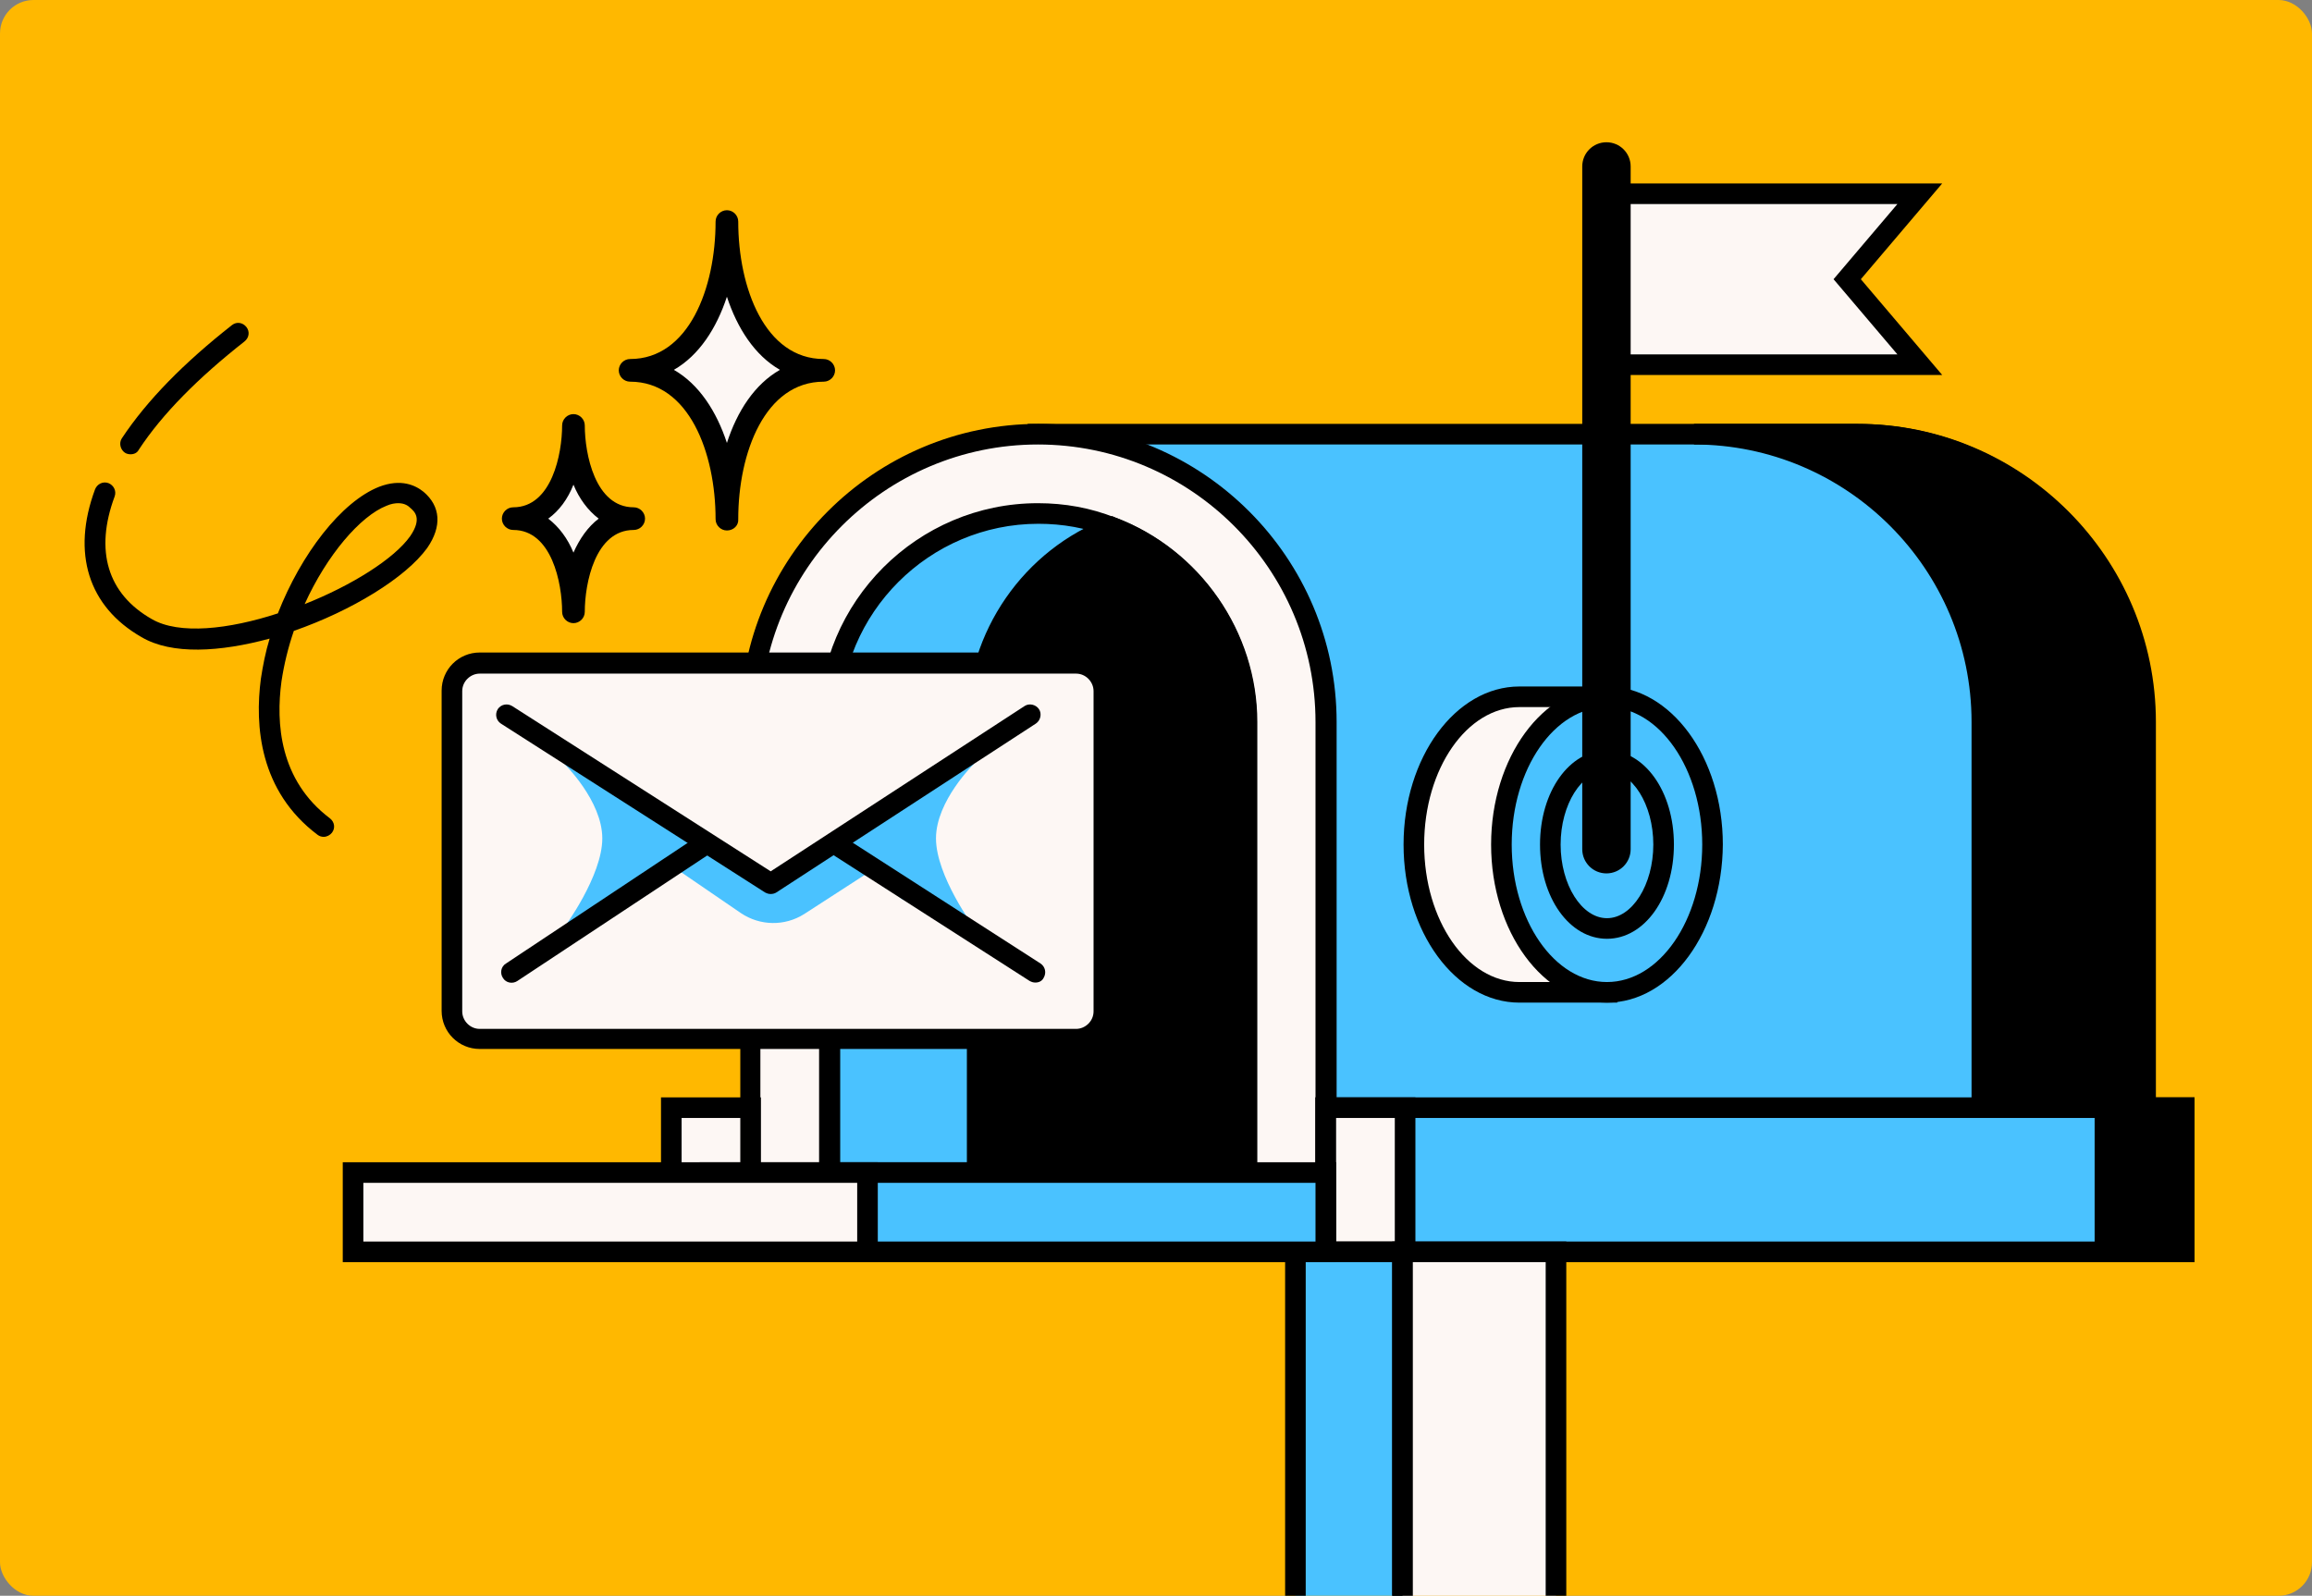 <svg width="691" height="477" viewBox="0 0 691 477" fill="none" xmlns="http://www.w3.org/2000/svg">
<rect x="0" y="0" width="691" height="477" fill="#808080" stroke="none"/>
<rect width="691" height="477" rx="10" fill="#FFB800"/>
<path d="M555.082 129.786H310.371V374.036H469.202H555.236H640.962V215.82C640.962 168.263 602.486 129.786 555.082 129.786Z" fill="#4AC2FF"/>
<path d="M644.04 377.268H307.138V126.708H554.928C604.024 126.708 644.04 166.724 644.04 215.82V377.268ZM313.294 371.112H637.884V215.82C637.884 170.11 600.638 132.864 554.928 132.864H313.294V371.112Z" fill="black"/>
<path d="M641.268 215.82V374.19H592.326V215.82C592.326 168.263 553.849 129.786 506.292 129.786H555.234C602.791 129.786 641.268 168.263 641.268 215.82Z" fill="black"/>
<path d="M644.346 377.268H589.248V215.82C589.248 170.11 552.002 132.864 506.292 132.864V126.708H555.234C604.331 126.708 644.346 166.724 644.346 215.82V377.268ZM595.404 371.112H638.19V215.82C638.19 170.11 600.945 132.864 555.234 132.864H538.92C572.01 145.946 595.404 178.113 595.404 215.82V371.112Z" fill="black"/>
<path d="M396.25 374.19H224.336V215.82C224.336 168.417 262.813 129.786 310.37 129.786C357.774 129.786 396.404 168.263 396.404 215.82V374.19H396.25Z" fill="#FDF7F4"/>
<path d="M399.328 377.268H221.258V215.82C221.258 166.724 261.274 126.708 310.37 126.708C359.467 126.708 399.482 166.724 399.482 215.82V377.268H399.328ZM227.415 371.112H393.172V215.82C393.172 170.11 355.927 132.864 310.216 132.864C264.506 132.864 227.261 170.11 227.261 215.82V371.112H227.415Z" fill="black"/>
<path d="M372.549 215.82V350.489H247.885V215.82C247.885 181.499 275.896 153.488 310.217 153.488C317.912 153.488 325.454 154.873 332.226 157.49C355.773 166.416 372.549 189.195 372.549 215.82Z" fill="#4AC2FF"/>
<path d="M375.627 353.567H244.806V215.821C244.806 179.806 274.202 150.41 310.216 150.41C318.22 150.41 325.915 151.795 333.302 154.72C358.543 164.262 375.627 188.887 375.627 215.821V353.567ZM251.116 347.411H369.624V215.821C369.624 191.349 354.234 169.033 331.302 160.414C324.53 157.798 317.604 156.566 310.37 156.566C277.742 156.566 251.116 183.192 251.116 215.821V347.411Z" fill="black"/>
<path d="M372.549 215.821V350.489H292.056V215.821C292.056 189.195 308.832 166.417 332.38 157.49C355.774 166.417 372.549 189.195 372.549 215.821Z" fill="black"/>
<path d="M375.627 353.567H288.978V215.82C288.978 188.887 305.908 164.262 331.302 154.72L332.38 154.258L333.457 154.72C358.698 164.262 375.781 188.887 375.781 215.82V353.567H375.627ZM295.134 347.411H369.471V215.82C369.471 191.811 354.542 169.802 332.226 160.876C309.909 169.802 294.98 191.811 294.98 215.82V347.411H295.134Z" fill="black"/>
<path d="M652.811 331.097H396.249V374.191H652.811V331.097Z" fill="#4AC2FF"/>
<path d="M655.89 377.269H393.171V328.019H655.89V377.269ZM399.328 371.112H649.734V334.175H399.328V371.112Z" fill="black"/>
<path d="M224.336 331.097H200.635V374.191H224.336V331.097Z" fill="#FDF7F4"/>
<path d="M227.415 377.269H197.557V328.019H227.415V377.269ZM203.713 371.112H221.258V334.175H203.713V371.112Z" fill="black"/>
<path d="M419.95 331.097H396.249V374.191H419.95V331.097Z" fill="#FDF7F4"/>
<path d="M423.029 377.269H393.171V328.019H423.029V377.269ZM399.328 371.112H416.873V334.175H399.328V371.112Z" fill="black"/>
<path d="M652.813 331.097H629.111V374.191H652.813V331.097Z" fill="black"/>
<path d="M655.892 377.269H626.034V328.019H655.892V377.269ZM632.19 371.112H649.735V334.175H632.19V371.112Z" fill="black"/>
<path d="M454.12 296.622C436.728 296.622 422.569 276.922 422.569 252.451C422.569 227.979 436.728 208.279 454.12 208.279H480.284V296.622H454.12Z" fill="#FDF7F4"/>
<path d="M483.362 299.7H454.119C435.035 299.7 419.49 278.461 419.49 252.451C419.49 226.44 435.035 205.201 454.119 205.201H483.362V299.7ZM454.119 211.357C438.421 211.357 425.647 229.826 425.647 252.451C425.647 275.075 438.421 293.544 454.119 293.544H477.205V211.357H454.119Z" fill="black"/>
<path d="M480.284 296.622C497.709 296.622 511.835 276.846 511.835 252.451C511.835 228.055 497.709 208.279 480.284 208.279C462.859 208.279 448.733 228.055 448.733 252.451C448.733 276.846 462.859 296.622 480.284 296.622Z" fill="#4AC2FF"/>
<path d="M480.284 299.7C461.199 299.7 445.655 278.461 445.655 252.451C445.655 226.44 461.199 205.201 480.284 205.201C499.368 205.201 514.913 226.44 514.913 252.451C514.759 278.461 499.368 299.7 480.284 299.7ZM480.284 211.357C464.585 211.357 451.811 229.826 451.811 252.451C451.811 275.075 464.585 293.544 480.284 293.544C495.982 293.544 508.757 275.075 508.757 252.451C508.757 229.826 495.982 211.357 480.284 211.357Z" fill="black"/>
<path d="M480.284 277.537C489.634 277.537 497.213 266.305 497.213 252.45C497.213 238.595 489.634 227.363 480.284 227.363C470.934 227.363 463.354 238.595 463.354 252.45C463.354 266.305 470.934 277.537 480.284 277.537Z" fill="#4AC2FF"/>
<path d="M480.283 280.615C469.048 280.615 460.275 268.302 460.275 252.45C460.275 236.598 469.048 224.285 480.283 224.285C491.518 224.285 500.291 236.598 500.291 252.45C500.291 268.302 491.518 280.615 480.283 280.615ZM480.283 230.441C472.742 230.441 466.432 240.445 466.432 252.45C466.432 264.455 472.742 274.459 480.283 274.459C487.825 274.459 494.135 264.455 494.135 252.45C494.135 240.445 487.825 230.441 480.283 230.441Z" fill="black"/>
<path d="M387.169 477V374.19H419.182V477" fill="#4AC2FF"/>
<path d="M422.26 477H416.104V377.269H390.248V477H384.091V371.112H422.26V477Z" fill="black"/>
<path d="M419.182 477V374.19H465.046V477" fill="#FDF7F4"/>
<path d="M468.124 477H461.968V377.269H422.26V477H416.104V371.112H468.124V477Z" fill="black"/>
<path d="M396.25 350.489H212.177V374.191H396.25V350.489Z" fill="#4AC2FF"/>
<path d="M399.328 377.269H209.1V347.411H399.328V377.269ZM215.256 371.113H393.172V353.567H215.256V371.113Z" fill="black"/>
<path d="M259.272 350.489H105.519V374.191H259.272V350.489Z" fill="#FDF7F4"/>
<path d="M262.351 377.269H102.442V347.411H262.351V377.269ZM108.598 371.113H256.195V353.567H108.598V371.113Z" fill="black"/>
<path d="M573.859 109.009H480.284V57.912H573.859L552.159 83.461L573.859 109.009Z" fill="#FDF7F4"/>
<path d="M580.477 112.087H477.206V54.834H580.477L556.16 83.461L580.477 112.087ZM483.362 105.931H567.087L548.003 83.461L567.087 60.99H483.362V105.931Z" fill="black"/>
<path d="M480.13 257.991C477.821 257.991 475.974 256.144 475.974 253.835V49.755C475.974 47.447 477.821 45.6 480.13 45.6C482.438 45.6 484.285 47.447 484.285 49.755V253.835C484.285 256.144 482.438 257.991 480.13 257.991Z" fill="black"/>
<path d="M480.13 261.069C476.128 261.069 472.896 257.837 472.896 253.835V49.755C472.896 45.754 476.128 42.522 480.13 42.522C484.131 42.522 487.363 45.754 487.363 49.755V253.835C487.363 257.837 484.131 261.069 480.13 261.069ZM480.13 48.678C479.514 48.678 479.052 49.139 479.052 49.755V253.835C479.052 254.451 479.514 254.913 480.13 254.913C480.745 254.913 481.207 254.451 481.207 253.835V49.755C481.207 49.139 480.745 48.678 480.13 48.678Z" fill="black"/>
<path d="M321.605 310.473H143.381C138.764 310.473 135.07 306.779 135.07 302.162V206.432C135.07 201.815 138.764 198.121 143.381 198.121H321.605C326.222 198.121 329.916 201.815 329.916 206.432V302.162C329.916 306.779 326.222 310.473 321.605 310.473Z" fill="#FDF7F4"/>
<path d="M321.606 313.551H143.382C137.072 313.551 131.993 308.472 131.993 302.162V206.432C131.993 200.122 137.072 195.043 143.382 195.043H321.606C327.916 195.043 332.995 200.122 332.995 206.432V302.162C332.995 308.472 327.916 313.551 321.606 313.551ZM143.382 201.353C140.612 201.353 138.149 203.662 138.149 206.586V302.316C138.149 305.086 140.458 307.549 143.382 307.549H321.606C324.377 307.549 326.839 305.24 326.839 302.316V206.586C326.839 203.816 324.53 201.353 321.606 201.353H143.382Z" fill="black"/>
<path d="M168.623 228.287C168.623 228.287 180.012 239.368 180.012 250.604C180.012 261.839 168.623 277.229 168.623 277.229L190.169 268.765L202.328 257.991L208.023 250.911L192.786 240.138L177.857 230.596L168.623 228.287Z" fill="#4AC2FF"/>
<path d="M291.132 228.287C291.132 228.287 279.743 239.368 279.743 250.604C279.743 261.839 291.132 277.229 291.132 277.229L269.585 268.765L257.426 257.991L251.732 250.911L266.969 240.138L281.898 230.596L291.132 228.287Z" fill="#4AC2FF"/>
<path d="M200.943 258.914L221.412 272.92C227.107 276.767 234.495 276.921 240.343 273.227L261.274 259.684L234.648 241.215L212.024 252.296L200.943 258.914Z" fill="#4AC2FF"/>
<path d="M309.448 293.697C308.832 293.697 308.37 293.543 307.755 293.235L230.032 243.369L154.617 293.235C153.232 294.158 151.231 293.851 150.308 292.311C149.385 290.926 149.692 288.926 151.231 288.002L228.185 236.905C229.262 236.289 230.493 236.289 231.571 236.905L310.987 288.002C312.372 288.926 312.833 290.772 311.91 292.311C311.448 293.235 310.525 293.697 309.448 293.697Z" fill="black"/>
<path d="M151.385 213.666L230.339 264.147L307.908 213.666" fill="#FDF7F4"/>
<path d="M230.34 267.226C229.724 267.226 229.263 267.072 228.647 266.764L149.693 216.283C148.308 215.359 147.846 213.512 148.769 211.973C149.693 210.588 151.54 210.126 153.079 211.05L230.34 260.454L306.216 211.05C307.601 210.126 309.602 210.588 310.525 211.973C311.449 213.358 310.987 215.359 309.602 216.283L232.033 266.764C231.571 267.072 230.956 267.226 230.34 267.226Z" fill="black"/>
<path d="M96.748 250.142C96.132 250.142 95.516 249.988 94.901 249.526C77.509 236.444 76.124 216.898 77.971 202.892C78.587 198.891 79.356 194.889 80.587 190.888C65.812 194.889 51.345 195.813 42.265 190.426C26.412 181.345 21.333 165.339 28.413 146.255C29.029 144.715 30.722 143.792 32.414 144.408C33.954 145.023 34.877 146.716 34.261 148.409C28.259 164.569 32.107 177.498 45.343 185.039C53.5 189.81 68.429 188.117 83.05 183.346C89.976 165.647 101.98 149.948 113.369 145.485C119.834 143.023 124.143 145.023 126.605 147.024C131.684 151.333 132.146 157.336 127.683 163.8C121.219 172.727 105.058 182.577 87.821 188.579C86.128 193.504 84.897 198.583 84.127 203.662C82.434 216.128 83.512 233.212 98.594 244.601C99.98 245.678 100.287 247.525 99.21 248.91C98.594 249.68 97.671 250.142 96.748 250.142ZM119.064 150.41C118.141 150.41 116.909 150.564 115.524 151.18C107.675 154.258 97.671 165.955 91.053 180.576C105.059 175.035 117.833 167.032 122.604 160.26C126.298 154.873 123.835 152.873 122.604 151.795C122.142 151.333 121.065 150.41 119.064 150.41Z" fill="black"/>
<path d="M39.033 135.789C38.418 135.789 37.802 135.635 37.34 135.327C35.955 134.404 35.493 132.403 36.417 131.018C43.958 119.629 55.04 108.394 69.353 97.159C70.738 96.081 72.585 96.389 73.662 97.774C74.74 99.159 74.432 101.006 73.047 102.084C59.349 112.857 48.576 123.631 41.496 134.404C41.034 135.327 40.111 135.789 39.033 135.789Z" fill="black"/>
<path d="M246.345 110.548C225.721 110.548 217.41 86.539 217.41 66.069C217.41 86.539 209.099 110.548 188.476 110.548C209.099 110.548 217.41 134.558 217.41 155.027C217.256 134.558 225.567 110.548 246.345 110.548Z" fill="#FDF7F4"/>
<path d="M217.256 158.567C215.41 158.567 213.87 157.028 213.87 155.181C213.87 135.327 205.867 114.088 188.322 114.088C186.475 114.088 184.936 112.549 184.936 110.702C184.936 108.855 186.475 107.316 188.322 107.316C205.867 107.316 213.87 86.077 213.87 66.223C213.87 64.376 215.41 62.837 217.256 62.837C219.103 62.837 220.642 64.376 220.642 66.223C220.642 86.077 228.646 107.316 246.191 107.316C248.038 107.316 249.577 108.855 249.577 110.702C249.577 112.549 248.038 114.088 246.191 114.088C228.646 114.088 220.642 135.327 220.642 155.181C220.796 157.028 219.257 158.567 217.256 158.567ZM201.404 110.548C208.945 114.857 214.178 123.014 217.256 132.403C220.335 122.861 225.567 114.857 233.109 110.548C225.567 106.239 220.335 98.082 217.256 88.693C214.178 98.082 208.945 106.239 201.404 110.548Z" fill="black"/>
<path d="M189.551 155.027C176.623 155.027 171.39 139.944 171.39 127.17C171.39 139.944 166.158 155.027 153.229 155.027C166.158 155.027 171.39 170.11 171.39 182.884C171.39 170.11 176.623 155.027 189.551 155.027Z" fill="#FDF7F4"/>
<path d="M171.392 186.27C169.545 186.27 168.006 184.731 168.006 182.884C168.006 174.419 164.927 158.413 153.384 158.413C151.538 158.413 149.999 156.874 149.999 155.027C149.999 153.18 151.538 151.641 153.384 151.641C164.927 151.641 168.006 135.635 168.006 127.17C168.006 125.323 169.545 123.784 171.392 123.784C173.238 123.784 174.778 125.323 174.778 127.17C174.778 135.635 177.856 151.641 189.399 151.641C191.246 151.641 192.785 153.18 192.785 155.027C192.785 156.874 191.246 158.413 189.399 158.413C177.856 158.413 174.778 174.419 174.778 182.884C174.778 184.731 173.238 186.27 171.392 186.27ZM163.85 155.027C167.082 157.49 169.699 161.03 171.392 165.185C173.238 161.03 175.701 157.49 178.933 155.027C175.701 152.565 173.085 149.025 171.392 144.869C169.699 149.179 167.082 152.719 163.85 155.027Z" fill="black"/>
</svg>
